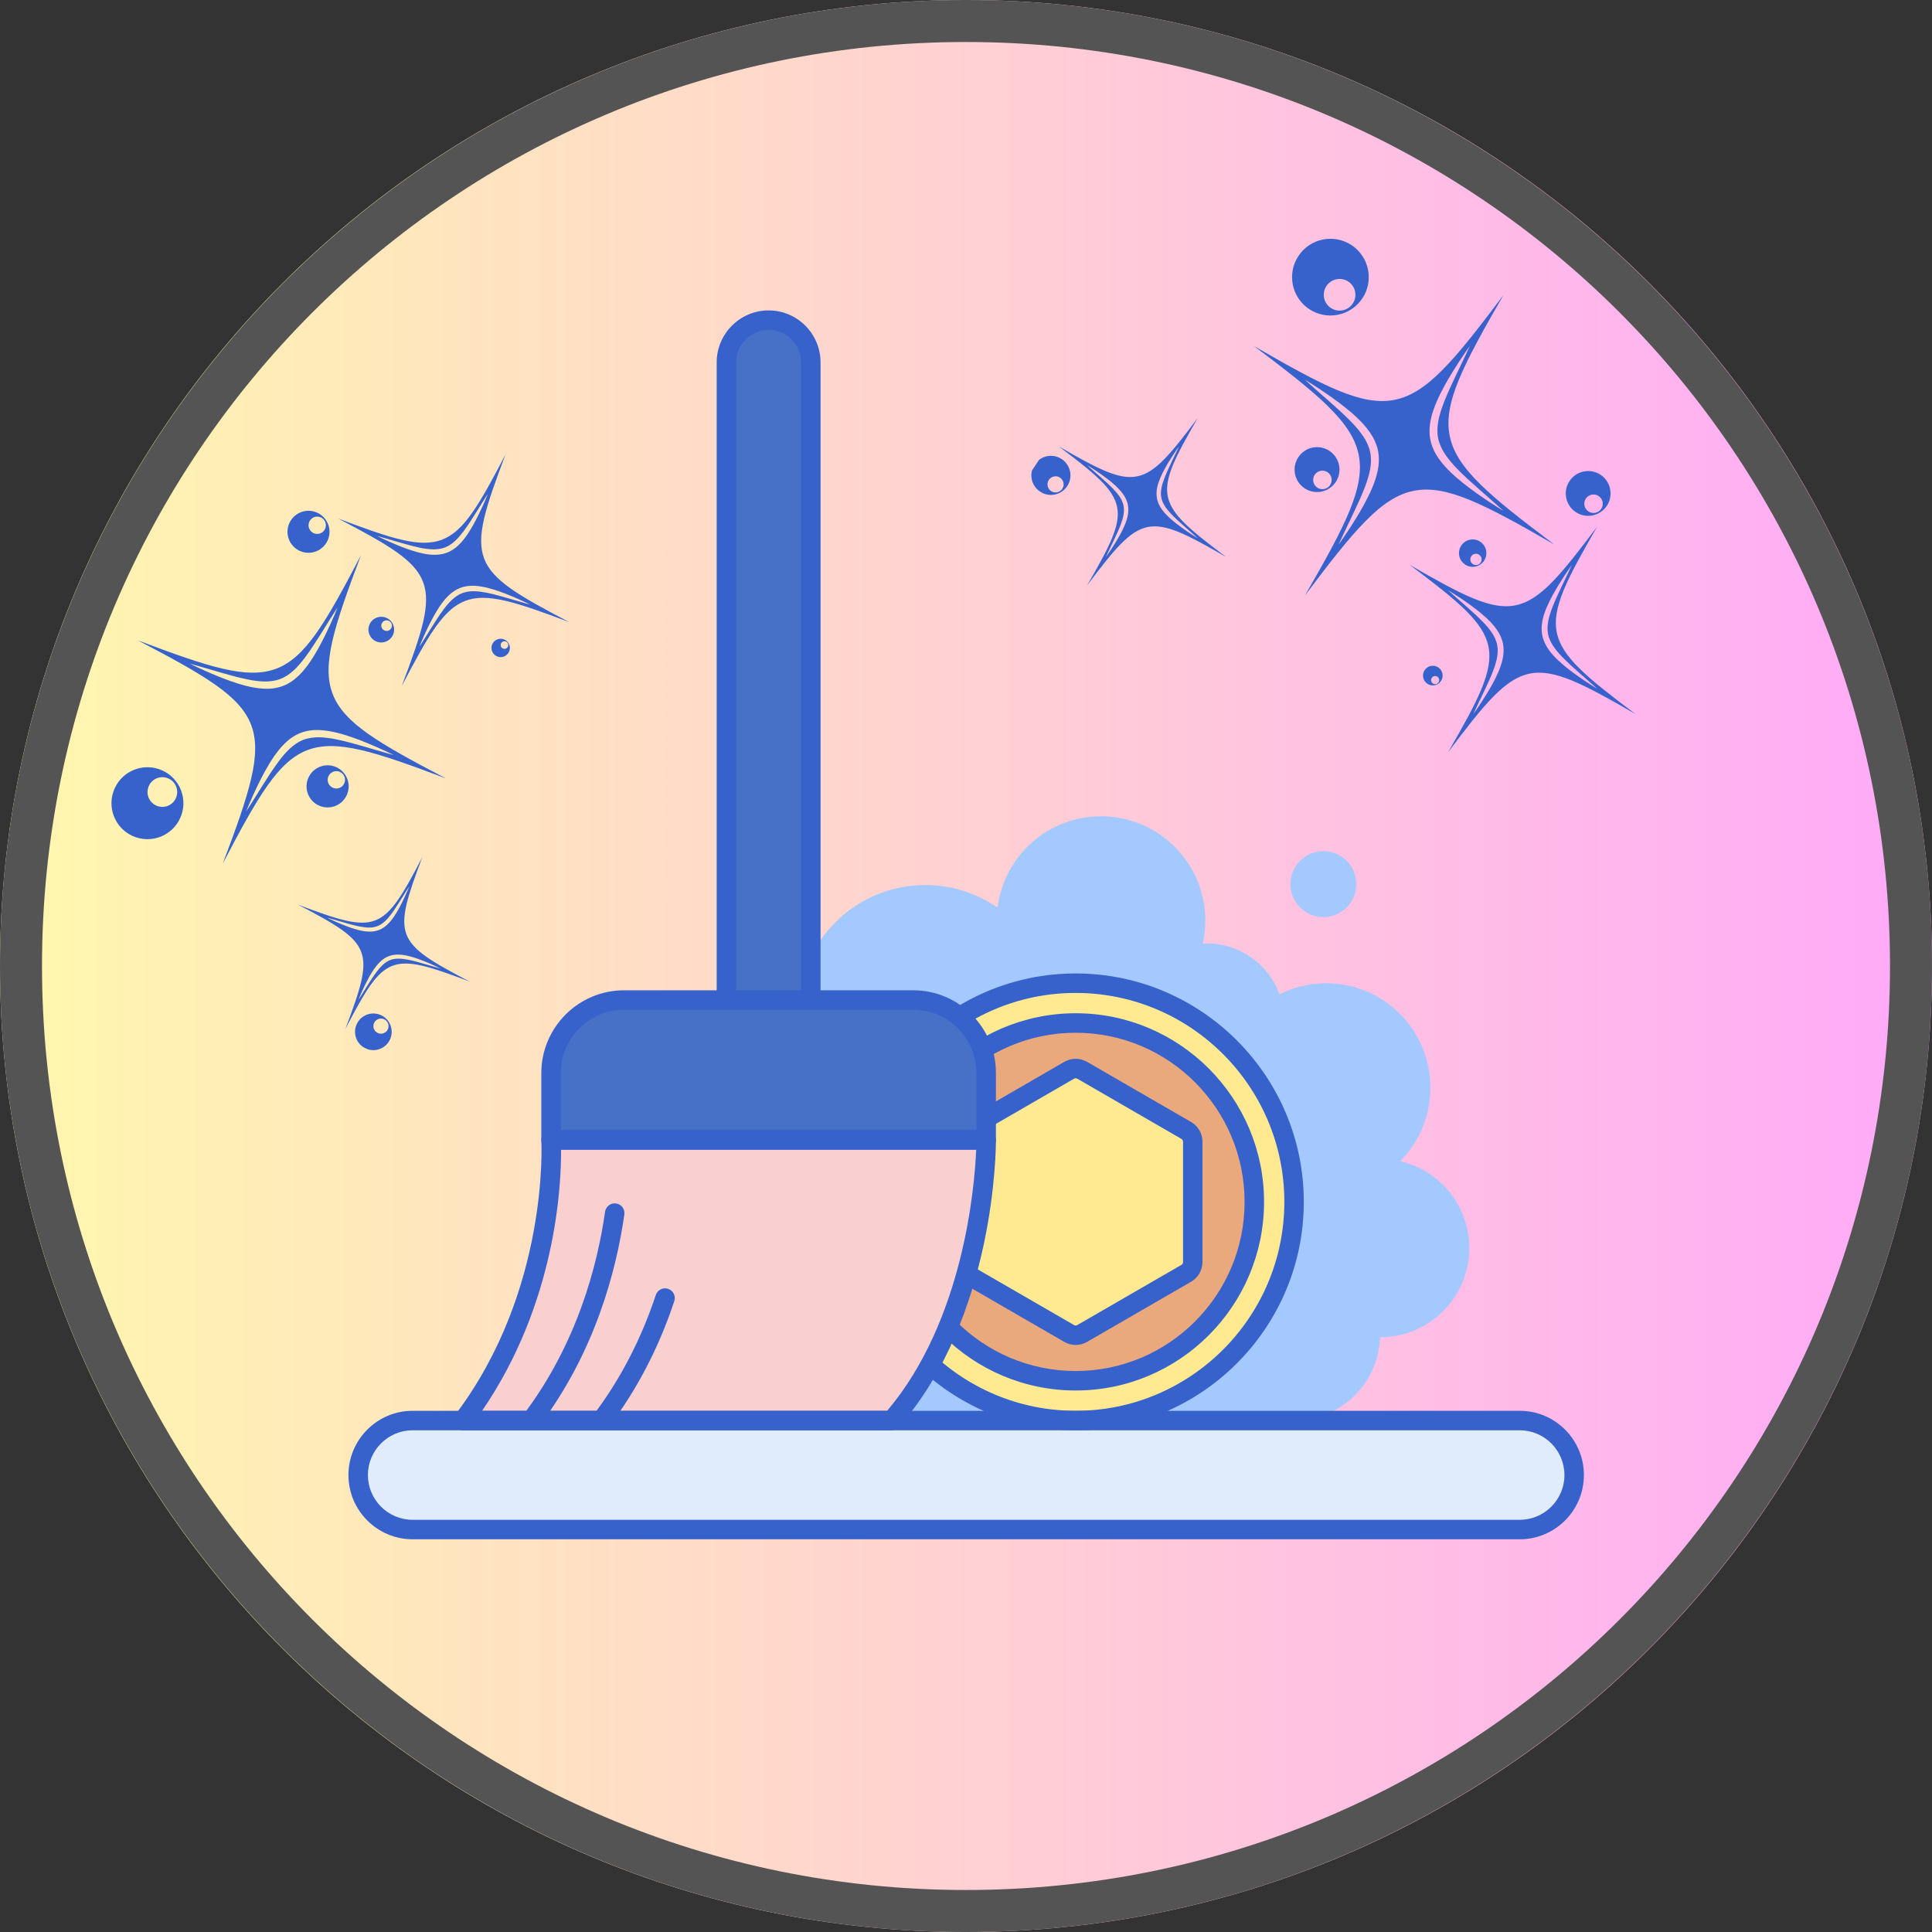 <svg xmlns="http://www.w3.org/2000/svg" xmlns:xlink="http://www.w3.org/1999/xlink" width="500" zoomAndPan="magnify" viewBox="0 0 375 375" height="500" preserveAspectRatio="xMidYMid meet" version="1.0"><rect x="0" y="0" width="375" height="375" fill="#333333" stroke="none"/><defs><clipPath id="43c382b564"><path d="M 187.5 0 C 83.945 0 0 83.945 0 187.5 C 0 291.055 83.945 375 187.5 375 C 291.055 375 375 291.055 375 187.5 C 375 83.945 291.055 0 187.5 0 Z M 187.5 0 " clip-rule="nonzero"/></clipPath><linearGradient x1="0" gradientTransform="matrix(1.465, 0, 0, 1.465, 0, 0)" y1="128" x2="256" gradientUnits="userSpaceOnUse" y2="128" id="b3e622c650"><stop stop-opacity="1" stop-color="rgb(100%, 96.899%, 67.799%)" offset="0"/><stop stop-opacity="1" stop-color="rgb(100%, 96.779%, 67.915%)" offset="0.008"/><stop stop-opacity="1" stop-color="rgb(100%, 96.541%, 68.147%)" offset="0.016"/><stop stop-opacity="1" stop-color="rgb(100%, 96.301%, 68.381%)" offset="0.023"/><stop stop-opacity="1" stop-color="rgb(100%, 96.062%, 68.614%)" offset="0.031"/><stop stop-opacity="1" stop-color="rgb(100%, 95.824%, 68.846%)" offset="0.039"/><stop stop-opacity="1" stop-color="rgb(100%, 95.584%, 69.08%)" offset="0.047"/><stop stop-opacity="1" stop-color="rgb(100%, 95.345%, 69.312%)" offset="0.055"/><stop stop-opacity="1" stop-color="rgb(100%, 95.107%, 69.545%)" offset="0.062"/><stop stop-opacity="1" stop-color="rgb(100%, 94.867%, 69.778%)" offset="0.07"/><stop stop-opacity="1" stop-color="rgb(100%, 94.627%, 70.01%)" offset="0.078"/><stop stop-opacity="1" stop-color="rgb(100%, 94.388%, 70.244%)" offset="0.086"/><stop stop-opacity="1" stop-color="rgb(100%, 94.15%, 70.476%)" offset="0.094"/><stop stop-opacity="1" stop-color="rgb(100%, 93.91%, 70.709%)" offset="0.102"/><stop stop-opacity="1" stop-color="rgb(100%, 93.671%, 70.941%)" offset="0.109"/><stop stop-opacity="1" stop-color="rgb(100%, 93.433%, 71.175%)" offset="0.117"/><stop stop-opacity="1" stop-color="rgb(100%, 93.193%, 71.408%)" offset="0.125"/><stop stop-opacity="1" stop-color="rgb(100%, 92.953%, 71.64%)" offset="0.133"/><stop stop-opacity="1" stop-color="rgb(100%, 92.715%, 71.873%)" offset="0.141"/><stop stop-opacity="1" stop-color="rgb(100%, 92.476%, 72.105%)" offset="0.148"/><stop stop-opacity="1" stop-color="rgb(100%, 92.236%, 72.339%)" offset="0.156"/><stop stop-opacity="1" stop-color="rgb(100%, 91.998%, 72.571%)" offset="0.164"/><stop stop-opacity="1" stop-color="rgb(100%, 91.759%, 72.804%)" offset="0.172"/><stop stop-opacity="1" stop-color="rgb(100%, 91.519%, 73.038%)" offset="0.18"/><stop stop-opacity="1" stop-color="rgb(100%, 91.281%, 73.27%)" offset="0.188"/><stop stop-opacity="1" stop-color="rgb(100%, 91.042%, 73.503%)" offset="0.195"/><stop stop-opacity="1" stop-color="rgb(100%, 90.802%, 73.735%)" offset="0.203"/><stop stop-opacity="1" stop-color="rgb(100%, 90.564%, 73.969%)" offset="0.211"/><stop stop-opacity="1" stop-color="rgb(100%, 90.324%, 74.2%)" offset="0.219"/><stop stop-opacity="1" stop-color="rgb(100%, 90.085%, 74.434%)" offset="0.227"/><stop stop-opacity="1" stop-color="rgb(100%, 89.847%, 74.667%)" offset="0.234"/><stop stop-opacity="1" stop-color="rgb(100%, 89.607%, 74.899%)" offset="0.242"/><stop stop-opacity="1" stop-color="rgb(100%, 89.368%, 75.133%)" offset="0.25"/><stop stop-opacity="1" stop-color="rgb(100%, 89.13%, 75.365%)" offset="0.258"/><stop stop-opacity="1" stop-color="rgb(100%, 88.89%, 75.598%)" offset="0.266"/><stop stop-opacity="1" stop-color="rgb(100%, 88.651%, 75.83%)" offset="0.273"/><stop stop-opacity="1" stop-color="rgb(100%, 88.412%, 76.064%)" offset="0.281"/><stop stop-opacity="1" stop-color="rgb(100%, 88.173%, 76.297%)" offset="0.289"/><stop stop-opacity="1" stop-color="rgb(100%, 87.933%, 76.529%)" offset="0.297"/><stop stop-opacity="1" stop-color="rgb(100%, 87.695%, 76.762%)" offset="0.305"/><stop stop-opacity="1" stop-color="rgb(100%, 87.456%, 76.994%)" offset="0.312"/><stop stop-opacity="1" stop-color="rgb(100%, 87.216%, 77.228%)" offset="0.32"/><stop stop-opacity="1" stop-color="rgb(100%, 86.978%, 77.461%)" offset="0.328"/><stop stop-opacity="1" stop-color="rgb(100%, 86.739%, 77.693%)" offset="0.336"/><stop stop-opacity="1" stop-color="rgb(100%, 86.499%, 77.927%)" offset="0.344"/><stop stop-opacity="1" stop-color="rgb(100%, 86.261%, 78.159%)" offset="0.352"/><stop stop-opacity="1" stop-color="rgb(100%, 86.021%, 78.392%)" offset="0.359"/><stop stop-opacity="1" stop-color="rgb(100%, 85.782%, 78.624%)" offset="0.367"/><stop stop-opacity="1" stop-color="rgb(100%, 85.544%, 78.857%)" offset="0.375"/><stop stop-opacity="1" stop-color="rgb(100%, 85.304%, 79.091%)" offset="0.383"/><stop stop-opacity="1" stop-color="rgb(100%, 85.065%, 79.323%)" offset="0.391"/><stop stop-opacity="1" stop-color="rgb(100%, 84.827%, 79.556%)" offset="0.398"/><stop stop-opacity="1" stop-color="rgb(100%, 84.587%, 79.788%)" offset="0.406"/><stop stop-opacity="1" stop-color="rgb(100%, 84.348%, 80.022%)" offset="0.414"/><stop stop-opacity="1" stop-color="rgb(100%, 84.109%, 80.254%)" offset="0.422"/><stop stop-opacity="1" stop-color="rgb(100%, 83.87%, 80.487%)" offset="0.43"/><stop stop-opacity="1" stop-color="rgb(100%, 83.63%, 80.721%)" offset="0.438"/><stop stop-opacity="1" stop-color="rgb(100%, 83.392%, 80.952%)" offset="0.445"/><stop stop-opacity="1" stop-color="rgb(100%, 83.153%, 81.186%)" offset="0.453"/><stop stop-opacity="1" stop-color="rgb(100%, 82.913%, 81.418%)" offset="0.461"/><stop stop-opacity="1" stop-color="rgb(100%, 82.675%, 81.651%)" offset="0.469"/><stop stop-opacity="1" stop-color="rgb(100%, 82.436%, 81.883%)" offset="0.477"/><stop stop-opacity="1" stop-color="rgb(100%, 82.196%, 82.117%)" offset="0.484"/><stop stop-opacity="1" stop-color="rgb(100%, 81.958%, 82.35%)" offset="0.492"/><stop stop-opacity="1" stop-color="rgb(100%, 81.718%, 82.582%)" offset="0.5"/><stop stop-opacity="1" stop-color="rgb(100%, 81.479%, 82.816%)" offset="0.508"/><stop stop-opacity="1" stop-color="rgb(100%, 81.241%, 83.047%)" offset="0.516"/><stop stop-opacity="1" stop-color="rgb(100%, 81.001%, 83.281%)" offset="0.523"/><stop stop-opacity="1" stop-color="rgb(100%, 80.762%, 83.513%)" offset="0.531"/><stop stop-opacity="1" stop-color="rgb(100%, 80.524%, 83.746%)" offset="0.539"/><stop stop-opacity="1" stop-color="rgb(100%, 80.284%, 83.98%)" offset="0.547"/><stop stop-opacity="1" stop-color="rgb(100%, 80.045%, 84.212%)" offset="0.555"/><stop stop-opacity="1" stop-color="rgb(100%, 79.807%, 84.445%)" offset="0.562"/><stop stop-opacity="1" stop-color="rgb(100%, 79.567%, 84.677%)" offset="0.57"/><stop stop-opacity="1" stop-color="rgb(100%, 79.327%, 84.911%)" offset="0.578"/><stop stop-opacity="1" stop-color="rgb(100%, 79.088%, 85.144%)" offset="0.586"/><stop stop-opacity="1" stop-color="rgb(100%, 78.85%, 85.376%)" offset="0.594"/><stop stop-opacity="1" stop-color="rgb(100%, 78.61%, 85.609%)" offset="0.602"/><stop stop-opacity="1" stop-color="rgb(100%, 78.371%, 85.841%)" offset="0.609"/><stop stop-opacity="1" stop-color="rgb(100%, 78.133%, 86.075%)" offset="0.617"/><stop stop-opacity="1" stop-color="rgb(100%, 77.893%, 86.307%)" offset="0.625"/><stop stop-opacity="1" stop-color="rgb(100%, 77.654%, 86.54%)" offset="0.633"/><stop stop-opacity="1" stop-color="rgb(100%, 77.415%, 86.774%)" offset="0.641"/><stop stop-opacity="1" stop-color="rgb(100%, 77.176%, 87.006%)" offset="0.648"/><stop stop-opacity="1" stop-color="rgb(100%, 76.936%, 87.239%)" offset="0.656"/><stop stop-opacity="1" stop-color="rgb(100%, 76.698%, 87.471%)" offset="0.664"/><stop stop-opacity="1" stop-color="rgb(100%, 76.459%, 87.704%)" offset="0.672"/><stop stop-opacity="1" stop-color="rgb(100%, 76.219%, 87.936%)" offset="0.68"/><stop stop-opacity="1" stop-color="rgb(100%, 75.981%, 88.17%)" offset="0.688"/><stop stop-opacity="1" stop-color="rgb(100%, 75.742%, 88.403%)" offset="0.695"/><stop stop-opacity="1" stop-color="rgb(100%, 75.502%, 88.635%)" offset="0.703"/><stop stop-opacity="1" stop-color="rgb(100%, 75.264%, 88.869%)" offset="0.711"/><stop stop-opacity="1" stop-color="rgb(100%, 75.024%, 89.101%)" offset="0.719"/><stop stop-opacity="1" stop-color="rgb(100%, 74.785%, 89.334%)" offset="0.727"/><stop stop-opacity="1" stop-color="rgb(100%, 74.547%, 89.566%)" offset="0.734"/><stop stop-opacity="1" stop-color="rgb(100%, 74.307%, 89.799%)" offset="0.742"/><stop stop-opacity="1" stop-color="rgb(100%, 74.068%, 90.033%)" offset="0.75"/><stop stop-opacity="1" stop-color="rgb(100%, 73.83%, 90.265%)" offset="0.758"/><stop stop-opacity="1" stop-color="rgb(100%, 73.59%, 90.498%)" offset="0.766"/><stop stop-opacity="1" stop-color="rgb(100%, 73.351%, 90.73%)" offset="0.773"/><stop stop-opacity="1" stop-color="rgb(100%, 73.112%, 90.964%)" offset="0.781"/><stop stop-opacity="1" stop-color="rgb(100%, 72.873%, 91.197%)" offset="0.789"/><stop stop-opacity="1" stop-color="rgb(100%, 72.633%, 91.429%)" offset="0.797"/><stop stop-opacity="1" stop-color="rgb(100%, 72.395%, 91.663%)" offset="0.805"/><stop stop-opacity="1" stop-color="rgb(100%, 72.156%, 91.895%)" offset="0.812"/><stop stop-opacity="1" stop-color="rgb(100%, 71.916%, 92.128%)" offset="0.82"/><stop stop-opacity="1" stop-color="rgb(100%, 71.678%, 92.36%)" offset="0.828"/><stop stop-opacity="1" stop-color="rgb(100%, 71.439%, 92.593%)" offset="0.836"/><stop stop-opacity="1" stop-color="rgb(100%, 71.199%, 92.827%)" offset="0.844"/><stop stop-opacity="1" stop-color="rgb(100%, 70.961%, 93.059%)" offset="0.852"/><stop stop-opacity="1" stop-color="rgb(100%, 70.721%, 93.292%)" offset="0.859"/><stop stop-opacity="1" stop-color="rgb(100%, 70.482%, 93.524%)" offset="0.867"/><stop stop-opacity="1" stop-color="rgb(100%, 70.244%, 93.758%)" offset="0.875"/><stop stop-opacity="1" stop-color="rgb(100%, 70.004%, 93.99%)" offset="0.883"/><stop stop-opacity="1" stop-color="rgb(100%, 69.765%, 94.223%)" offset="0.891"/><stop stop-opacity="1" stop-color="rgb(100%, 69.527%, 94.456%)" offset="0.898"/><stop stop-opacity="1" stop-color="rgb(100%, 69.287%, 94.688%)" offset="0.906"/><stop stop-opacity="1" stop-color="rgb(100%, 69.048%, 94.922%)" offset="0.914"/><stop stop-opacity="1" stop-color="rgb(100%, 68.81%, 95.154%)" offset="0.922"/><stop stop-opacity="1" stop-color="rgb(100%, 68.57%, 95.387%)" offset="0.93"/><stop stop-opacity="1" stop-color="rgb(100%, 68.33%, 95.619%)" offset="0.938"/><stop stop-opacity="1" stop-color="rgb(100%, 68.092%, 95.853%)" offset="0.945"/><stop stop-opacity="1" stop-color="rgb(100%, 67.853%, 96.086%)" offset="0.953"/><stop stop-opacity="1" stop-color="rgb(100%, 67.613%, 96.318%)" offset="0.961"/><stop stop-opacity="1" stop-color="rgb(100%, 67.375%, 96.552%)" offset="0.969"/><stop stop-opacity="1" stop-color="rgb(100%, 67.136%, 96.783%)" offset="0.977"/><stop stop-opacity="1" stop-color="rgb(100%, 66.896%, 97.017%)" offset="0.984"/><stop stop-opacity="1" stop-color="rgb(100%, 66.658%, 97.249%)" offset="0.992"/><stop stop-opacity="1" stop-color="rgb(100%, 66.418%, 97.482%)" offset="1"/></linearGradient><clipPath id="bc5d590188"><path d="M 26 107 L 87 107 L 87 168 L 26 168 Z M 26 107 " clip-rule="nonzero"/></clipPath><clipPath id="3e098b57d6"><path d="M 52.113 67.637 L 130.82 102.91 L 83.281 208.996 L 4.57 173.723 Z M 52.113 67.637 " clip-rule="nonzero"/></clipPath><clipPath id="3253a21043"><path d="M 52.113 67.637 L 130.82 102.91 L 83.281 208.996 L 4.57 173.723 Z M 52.113 67.637 " clip-rule="nonzero"/></clipPath><clipPath id="0a2a73da82"><path d="M 57 166 L 92 166 L 92 200 L 57 200 Z M 57 166 " clip-rule="nonzero"/></clipPath><clipPath id="79e7f09545"><path d="M 52.113 67.637 L 130.82 102.91 L 83.281 208.996 L 4.57 173.723 Z M 52.113 67.637 " clip-rule="nonzero"/></clipPath><clipPath id="317b561f11"><path d="M 52.113 67.637 L 130.82 102.91 L 83.281 208.996 L 4.57 173.723 Z M 52.113 67.637 " clip-rule="nonzero"/></clipPath><clipPath id="bcff4b4208"><path d="M 65.34 158.859 L 98.652 173.789 L 83.68 207.199 L 50.367 192.27 Z M 65.34 158.859 " clip-rule="nonzero"/></clipPath><clipPath id="e681c5a198"><path d="M 65 88 L 111 88 L 111 134 L 65 134 Z M 65 88 " clip-rule="nonzero"/></clipPath><clipPath id="ffbcfcecd0"><path d="M 52.113 67.637 L 130.82 102.91 L 83.281 208.996 L 4.57 173.723 Z M 52.113 67.637 " clip-rule="nonzero"/></clipPath><clipPath id="d986502435"><path d="M 52.113 67.637 L 130.82 102.91 L 83.281 208.996 L 4.57 173.723 Z M 52.113 67.637 " clip-rule="nonzero"/></clipPath><clipPath id="194b0716f1"><path d="M 21 148 L 36 148 L 36 163 L 21 163 Z M 21 148 " clip-rule="nonzero"/></clipPath><clipPath id="c3cab8768f"><path d="M 52.113 67.637 L 130.82 102.91 L 83.281 208.996 L 4.57 173.723 Z M 52.113 67.637 " clip-rule="nonzero"/></clipPath><clipPath id="859fd80c5d"><path d="M 52.113 67.637 L 130.82 102.91 L 83.281 208.996 L 4.57 173.723 Z M 52.113 67.637 " clip-rule="nonzero"/></clipPath><clipPath id="83a7995fd7"><path d="M 59 148 L 68 148 L 68 157 L 59 157 Z M 59 148 " clip-rule="nonzero"/></clipPath><clipPath id="4830800feb"><path d="M 52.113 67.637 L 130.82 102.91 L 83.281 208.996 L 4.57 173.723 Z M 52.113 67.637 " clip-rule="nonzero"/></clipPath><clipPath id="f2943ef7b4"><path d="M 52.113 67.637 L 130.82 102.91 L 83.281 208.996 L 4.57 173.723 Z M 52.113 67.637 " clip-rule="nonzero"/></clipPath><clipPath id="d8c16a1b35"><path d="M 68 196 L 77 196 L 77 204 L 68 204 Z M 68 196 " clip-rule="nonzero"/></clipPath><clipPath id="4f5b76df6e"><path d="M 52.113 67.637 L 130.82 102.91 L 83.281 208.996 L 4.57 173.723 Z M 52.113 67.637 " clip-rule="nonzero"/></clipPath><clipPath id="7930c962ee"><path d="M 52.113 67.637 L 130.82 102.91 L 83.281 208.996 L 4.57 173.723 Z M 52.113 67.637 " clip-rule="nonzero"/></clipPath><clipPath id="28d69b671a"><path d="M 70.617 195.5 L 77.215 198.457 L 74.289 204.988 L 67.688 202.031 Z M 70.617 195.5 " clip-rule="nonzero"/></clipPath><clipPath id="b478a47996"><path d="M 71 119 L 77 119 L 77 125 L 71 125 Z M 71 119 " clip-rule="nonzero"/></clipPath><clipPath id="d2afed892d"><path d="M 52.113 67.637 L 130.82 102.91 L 83.281 208.996 L 4.57 173.723 Z M 52.113 67.637 " clip-rule="nonzero"/></clipPath><clipPath id="9be193ae0d"><path d="M 52.113 67.637 L 130.82 102.91 L 83.281 208.996 L 4.57 173.723 Z M 52.113 67.637 " clip-rule="nonzero"/></clipPath><clipPath id="247165dc02"><path d="M 55 99 L 64 99 L 64 108 L 55 108 Z M 55 99 " clip-rule="nonzero"/></clipPath><clipPath id="89190cc477"><path d="M 52.113 67.637 L 130.82 102.91 L 83.281 208.996 L 4.57 173.723 Z M 52.113 67.637 " clip-rule="nonzero"/></clipPath><clipPath id="e60150463b"><path d="M 52.113 67.637 L 130.82 102.91 L 83.281 208.996 L 4.57 173.723 Z M 52.113 67.637 " clip-rule="nonzero"/></clipPath><clipPath id="57d0c23dd5"><path d="M 95 123 L 99 123 L 99 128 L 95 128 Z M 95 123 " clip-rule="nonzero"/></clipPath><clipPath id="c61119662d"><path d="M 52.113 67.637 L 130.82 102.91 L 83.281 208.996 L 4.57 173.723 Z M 52.113 67.637 " clip-rule="nonzero"/></clipPath><clipPath id="261f7ec024"><path d="M 52.113 67.637 L 130.82 102.91 L 83.281 208.996 L 4.57 173.723 Z M 52.113 67.637 " clip-rule="nonzero"/></clipPath><clipPath id="c1a82acd07"><path d="M 139 60.273 L 160 60.273 L 160 206 L 139 206 Z M 139 60.273 " clip-rule="nonzero"/></clipPath><clipPath id="dbc3fb8f65"><path d="M 67.531 273 L 307.531 273 L 307.531 298.773 L 67.531 298.773 Z M 67.531 273 " clip-rule="nonzero"/></clipPath><clipPath id="bf14b61b4b"><path d="M 243 57 L 302 57 L 302 116 L 243 116 Z M 243 57 " clip-rule="nonzero"/></clipPath><clipPath id="0e6d4a96b2"><path d="M 347.035 93.75 L 296.59 170.09 L 193.344 101.863 L 243.789 25.527 Z M 347.035 93.75 " clip-rule="nonzero"/></clipPath><clipPath id="85fbc0bb26"><path d="M 347.035 93.75 L 296.59 170.09 L 193.344 101.863 L 243.789 25.527 Z M 347.035 93.75 " clip-rule="nonzero"/></clipPath><clipPath id="b4b046ecbf"><path d="M 205 81 L 238 81 L 238 114 L 205 114 Z M 205 81 " clip-rule="nonzero"/></clipPath><clipPath id="cc389848ab"><path d="M 347.035 93.75 L 296.59 170.09 L 193.344 101.863 L 243.789 25.527 Z M 347.035 93.75 " clip-rule="nonzero"/></clipPath><clipPath id="e057764853"><path d="M 347.035 93.75 L 296.59 170.09 L 193.344 101.863 L 243.789 25.527 Z M 347.035 93.75 " clip-rule="nonzero"/></clipPath><clipPath id="b2c16d7461"><path d="M 248.785 91.918 L 227.328 124.387 L 194.762 102.867 L 216.219 70.398 Z M 248.785 91.918 " clip-rule="nonzero"/></clipPath><clipPath id="d78577e6e5"><path d="M 273 102 L 318 102 L 318 146 L 273 146 Z M 273 102 " clip-rule="nonzero"/></clipPath><clipPath id="3ae364311c"><path d="M 347.035 93.75 L 296.59 170.09 L 193.344 101.863 L 243.789 25.527 Z M 347.035 93.75 " clip-rule="nonzero"/></clipPath><clipPath id="5944581e4d"><path d="M 347.035 93.75 L 296.59 170.09 L 193.344 101.863 L 243.789 25.527 Z M 347.035 93.75 " clip-rule="nonzero"/></clipPath><clipPath id="8b67f3714b"><path d="M 250 46 L 266 46 L 266 62 L 250 62 Z M 250 46 " clip-rule="nonzero"/></clipPath><clipPath id="b7d950e70e"><path d="M 347.035 93.75 L 296.59 170.09 L 193.344 101.863 L 243.789 25.527 Z M 347.035 93.75 " clip-rule="nonzero"/></clipPath><clipPath id="4c9cc6ff9c"><path d="M 347.035 93.75 L 296.59 170.09 L 193.344 101.863 L 243.789 25.527 Z M 347.035 93.75 " clip-rule="nonzero"/></clipPath><clipPath id="b4e98b6d1d"><path d="M 251 86 L 260 86 L 260 96 L 251 96 Z M 251 86 " clip-rule="nonzero"/></clipPath><clipPath id="5177ee6df7"><path d="M 347.035 93.75 L 296.59 170.09 L 193.344 101.863 L 243.789 25.527 Z M 347.035 93.75 " clip-rule="nonzero"/></clipPath><clipPath id="1e0c5897d9"><path d="M 347.035 93.75 L 296.59 170.09 L 193.344 101.863 L 243.789 25.527 Z M 347.035 93.75 " clip-rule="nonzero"/></clipPath><clipPath id="2f59f5de8e"><path d="M 200 88 L 208 88 L 208 97 L 200 97 Z M 200 88 " clip-rule="nonzero"/></clipPath><clipPath id="9631b357cb"><path d="M 347.035 93.75 L 296.59 170.09 L 193.344 101.863 L 243.789 25.527 Z M 347.035 93.75 " clip-rule="nonzero"/></clipPath><clipPath id="35cdbd8d4e"><path d="M 347.035 93.75 L 296.59 170.09 L 193.344 101.863 L 243.789 25.527 Z M 347.035 93.75 " clip-rule="nonzero"/></clipPath><clipPath id="74d4ce08c6"><path d="M 209.324 91.145 L 205.074 97.574 L 198.707 93.367 L 202.957 86.938 Z M 209.324 91.145 " clip-rule="nonzero"/></clipPath><clipPath id="b09f9d4cc4"><path d="M 283 104 L 289 104 L 289 111 L 283 111 Z M 283 104 " clip-rule="nonzero"/></clipPath><clipPath id="6c431d2929"><path d="M 347.035 93.75 L 296.59 170.09 L 193.344 101.863 L 243.789 25.527 Z M 347.035 93.75 " clip-rule="nonzero"/></clipPath><clipPath id="c3cd82b7e7"><path d="M 347.035 93.75 L 296.59 170.09 L 193.344 101.863 L 243.789 25.527 Z M 347.035 93.75 " clip-rule="nonzero"/></clipPath><clipPath id="25b066b634"><path d="M 303 91 L 313 91 L 313 101 L 303 101 Z M 303 91 " clip-rule="nonzero"/></clipPath><clipPath id="d16b5cdd9f"><path d="M 347.035 93.75 L 296.59 170.09 L 193.344 101.863 L 243.789 25.527 Z M 347.035 93.75 " clip-rule="nonzero"/></clipPath><clipPath id="e922450619"><path d="M 347.035 93.75 L 296.59 170.09 L 193.344 101.863 L 243.789 25.527 Z M 347.035 93.75 " clip-rule="nonzero"/></clipPath><clipPath id="c6212d71f3"><path d="M 276 129 L 281 129 L 281 134 L 276 134 Z M 276 129 " clip-rule="nonzero"/></clipPath><clipPath id="bc3f30a13c"><path d="M 347.035 93.75 L 296.59 170.09 L 193.344 101.863 L 243.789 25.527 Z M 347.035 93.75 " clip-rule="nonzero"/></clipPath><clipPath id="af803878fb"><path d="M 347.035 93.75 L 296.59 170.09 L 193.344 101.863 L 243.789 25.527 Z M 347.035 93.75 " clip-rule="nonzero"/></clipPath></defs><g clip-path="url(#43c382b564)"><rect x="-37.5" fill="url(#b3e622c650)" width="450" y="-37.5" height="450"/></g><path fill="#545454" d="M 187.5 0 C 84.051 0 0 84.051 0 187.5 C 0 290.949 84.051 375 187.5 375 C 290.949 375 375 290.949 375 187.5 C 375 84.051 290.949 0 187.5 0 Z M 187.5 8.152 C 286.656 8.152 366.848 88.344 366.848 187.5 C 366.848 286.656 286.656 366.848 187.5 366.848 C 88.344 366.848 8.152 286.656 8.152 187.5 C 8.152 88.344 88.344 8.152 187.5 8.152 Z M 187.5 8.152 " fill-opacity="1" fill-rule="nonzero"/><g clip-path="url(#bc5d590188)"><g clip-path="url(#3e098b57d6)"><g clip-path="url(#3253a21043)"><path fill="#3762cc" d="M 74.883 146.125 C 74.395 145.984 73.805 145.816 73.129 145.621 C 72.453 145.422 71.691 145.199 70.859 144.957 C 70.031 144.715 69.133 144.457 68.184 144.203 C 67.23 143.949 66.23 143.695 65.191 143.492 C 64.156 143.285 63.082 143.129 62.008 143.105 C 60.938 143.086 59.875 143.219 58.902 143.594 C 57.93 143.961 57.047 144.57 56.262 145.297 C 55.48 146.027 54.781 146.859 54.145 147.703 C 53.508 148.547 52.926 149.402 52.387 150.223 C 51.848 151.047 51.348 151.836 50.887 152.57 C 50.43 153.305 50.008 153.977 49.637 154.574 C 49.262 155.168 48.934 155.688 48.664 156.117 C 48.395 156.547 48.172 156.879 48.027 157.105 C 47.879 157.336 47.797 157.457 47.797 157.457 C 47.797 157.457 47.852 157.32 47.953 157.07 C 48.059 156.816 48.207 156.445 48.41 155.984 C 48.609 155.516 48.852 154.953 49.145 154.309 C 49.438 153.664 49.773 152.945 50.156 152.16 C 50.539 151.379 50.969 150.539 51.453 149.66 C 51.941 148.785 52.477 147.871 53.102 146.953 C 53.41 146.496 53.746 146.039 54.109 145.59 C 54.473 145.137 54.863 144.695 55.297 144.277 C 55.727 143.859 56.199 143.461 56.719 143.117 C 57.234 142.77 57.797 142.469 58.391 142.242 C 58.98 142.02 59.602 141.867 60.219 141.781 C 60.836 141.695 61.453 141.68 62.051 141.703 C 62.652 141.73 63.238 141.801 63.809 141.895 C 64.379 141.988 64.934 142.105 65.473 142.242 C 66.547 142.508 67.559 142.836 68.504 143.164 C 69.449 143.5 70.328 143.84 71.137 144.168 C 71.941 144.496 72.672 144.812 73.32 145.098 C 73.965 145.383 74.523 145.645 74.984 145.855 C 75.445 146.066 75.801 146.246 76.047 146.363 C 76.289 146.484 76.418 146.547 76.418 146.547 C 76.418 146.547 76.277 146.512 76.016 146.441 C 75.754 146.367 75.367 146.266 74.883 146.125 Z M 60.207 128.43 C 59.898 128.887 59.562 129.344 59.199 129.793 C 58.84 130.242 58.445 130.688 58.012 131.105 C 57.582 131.523 57.113 131.922 56.594 132.266 C 56.074 132.613 55.512 132.914 54.922 133.141 C 54.328 133.363 53.711 133.516 53.09 133.602 C 52.473 133.688 51.859 133.703 51.258 133.676 C 50.656 133.652 50.07 133.582 49.5 133.488 C 48.93 133.395 48.375 133.277 47.84 133.141 C 46.762 132.871 45.754 132.547 44.805 132.215 C 43.859 131.883 42.98 131.543 42.176 131.215 C 41.367 130.887 40.637 130.57 39.992 130.285 C 39.344 130 38.785 129.738 38.328 129.527 C 37.867 129.316 37.508 129.137 37.266 129.02 C 37.02 128.898 36.891 128.832 36.891 128.832 C 36.891 128.832 37.031 128.871 37.293 128.941 C 37.555 129.016 37.941 129.117 38.426 129.258 C 38.914 129.398 39.504 129.566 40.18 129.762 C 40.855 129.961 41.617 130.184 42.449 130.426 C 43.277 130.668 44.176 130.926 45.125 131.18 C 46.078 131.434 47.082 131.688 48.117 131.891 C 49.156 132.098 50.23 132.254 51.301 132.277 C 52.371 132.297 53.434 132.164 54.406 131.789 C 55.383 131.422 56.262 130.812 57.047 130.086 C 57.828 129.355 58.527 128.523 59.164 127.68 C 59.805 126.836 60.383 125.98 60.922 125.156 C 61.465 124.336 61.961 123.547 62.422 122.812 C 62.879 122.078 63.301 121.406 63.672 120.809 C 64.051 120.215 64.375 119.695 64.648 119.266 C 64.914 118.836 65.137 118.504 65.281 118.273 C 65.434 118.047 65.512 117.926 65.512 117.926 C 65.512 117.926 65.457 118.062 65.355 118.312 C 65.25 118.562 65.105 118.934 64.902 119.398 C 64.699 119.863 64.457 120.43 64.164 121.074 C 63.875 121.715 63.535 122.438 63.152 123.223 C 62.77 124 62.34 124.844 61.855 125.723 C 61.371 126.598 60.832 127.512 60.207 128.43 Z M 70.059 107.781 C 56.348 134 54.43 134.73 26.746 124.289 C 52.965 138 53.695 139.918 43.25 167.602 C 56.965 141.383 58.879 140.648 86.562 151.094 C 60.344 137.383 59.613 135.465 70.059 107.781 " fill-opacity="1" fill-rule="nonzero"/></g></g></g><g clip-path="url(#0a2a73da82)"><g clip-path="url(#79e7f09545)"><g clip-path="url(#317b561f11)"><g clip-path="url(#bcff4b4208)"><path fill="#3762cc" d="M 84.648 187.75 C 84.379 187.672 84.051 187.578 83.672 187.469 C 83.297 187.359 82.875 187.234 82.41 187.102 C 81.949 186.969 81.449 186.824 80.918 186.68 C 80.391 186.539 79.832 186.398 79.254 186.285 C 78.676 186.172 78.078 186.082 77.484 186.07 C 76.887 186.059 76.293 186.133 75.754 186.34 C 75.211 186.547 74.719 186.887 74.281 187.289 C 73.848 187.699 73.457 188.16 73.102 188.629 C 72.75 189.098 72.426 189.574 72.125 190.035 C 71.824 190.492 71.547 190.93 71.289 191.34 C 71.035 191.746 70.801 192.121 70.594 192.457 C 70.383 192.785 70.203 193.074 70.051 193.316 C 69.902 193.555 69.777 193.738 69.695 193.867 C 69.613 193.992 69.57 194.059 69.57 194.059 C 69.57 194.059 69.598 193.984 69.656 193.844 C 69.715 193.703 69.797 193.5 69.91 193.238 C 70.02 192.98 70.156 192.664 70.32 192.309 C 70.48 191.949 70.668 191.547 70.883 191.113 C 71.098 190.676 71.336 190.207 71.605 189.719 C 71.875 189.234 72.176 188.723 72.523 188.211 C 72.695 187.957 72.883 187.703 73.086 187.453 C 73.285 187.203 73.504 186.957 73.746 186.723 C 73.984 186.492 74.246 186.27 74.535 186.074 C 74.824 185.883 75.137 185.715 75.465 185.59 C 75.797 185.465 76.141 185.379 76.484 185.332 C 76.828 185.285 77.172 185.277 77.508 185.289 C 77.84 185.305 78.168 185.344 78.484 185.395 C 78.801 185.449 79.113 185.512 79.41 185.59 C 80.008 185.738 80.57 185.922 81.098 186.102 C 81.625 186.289 82.113 186.48 82.562 186.66 C 83.012 186.844 83.418 187.02 83.781 187.18 C 84.141 187.336 84.449 187.48 84.707 187.602 C 84.961 187.719 85.16 187.82 85.297 187.883 C 85.434 187.949 85.504 187.988 85.504 187.988 C 85.504 187.988 85.426 187.965 85.281 187.926 C 85.137 187.887 84.922 187.832 84.648 187.75 Z M 76.48 177.898 C 76.309 178.152 76.121 178.406 75.918 178.66 C 75.715 178.91 75.5 179.156 75.258 179.387 C 75.016 179.621 74.754 179.844 74.465 180.035 C 74.18 180.227 73.863 180.395 73.535 180.523 C 73.203 180.645 72.859 180.73 72.516 180.777 C 72.172 180.828 71.832 180.832 71.496 180.82 C 71.16 180.809 70.836 180.77 70.516 180.715 C 70.199 180.664 69.891 180.598 69.594 180.52 C 68.992 180.371 68.43 180.191 67.902 180.008 C 67.379 179.82 66.887 179.633 66.438 179.449 C 65.988 179.266 65.582 179.09 65.223 178.934 C 64.863 178.773 64.551 178.629 64.297 178.508 C 64.039 178.391 63.84 178.293 63.703 178.227 C 63.57 178.16 63.496 178.125 63.496 178.125 C 63.496 178.125 63.574 178.145 63.723 178.184 C 63.867 178.223 64.082 178.281 64.352 178.359 C 64.621 178.438 64.953 178.531 65.328 178.641 C 65.703 178.75 66.129 178.875 66.59 179.008 C 67.055 179.145 67.555 179.289 68.082 179.43 C 68.613 179.57 69.168 179.711 69.746 179.824 C 70.324 179.941 70.922 180.027 71.52 180.039 C 72.117 180.051 72.707 179.977 73.25 179.77 C 73.793 179.562 74.281 179.227 74.719 178.82 C 75.156 178.414 75.543 177.949 75.898 177.48 C 76.254 177.012 76.578 176.535 76.879 176.078 C 77.18 175.617 77.457 175.18 77.711 174.77 C 77.969 174.363 78.199 173.988 78.41 173.656 C 78.617 173.324 78.801 173.035 78.949 172.797 C 79.102 172.559 79.223 172.371 79.305 172.246 C 79.387 172.117 79.434 172.051 79.434 172.051 C 79.434 172.051 79.402 172.125 79.348 172.266 C 79.289 172.406 79.207 172.613 79.094 172.871 C 78.98 173.129 78.844 173.445 78.684 173.805 C 78.52 174.16 78.332 174.562 78.121 175 C 77.906 175.434 77.668 175.902 77.398 176.391 C 77.125 176.879 76.828 177.387 76.48 177.898 Z M 81.965 166.402 C 74.328 181 73.262 181.406 57.848 175.594 C 72.445 183.227 72.852 184.293 67.039 199.707 C 74.672 185.109 75.742 184.703 91.152 190.52 C 76.555 182.883 76.148 181.816 81.965 166.402 " fill-opacity="1" fill-rule="nonzero"/></g></g></g></g><g clip-path="url(#e681c5a198)"><g clip-path="url(#ffbcfcecd0)"><g clip-path="url(#d986502435)"><path fill="#3762cc" d="M 101.723 117.02 C 101.359 116.914 100.914 116.789 100.406 116.641 C 99.902 116.492 99.328 116.324 98.707 116.145 C 98.082 115.961 97.41 115.77 96.695 115.578 C 95.984 115.387 95.23 115.199 94.453 115.043 C 93.676 114.891 92.867 114.773 92.062 114.754 C 91.262 114.738 90.465 114.84 89.734 115.121 C 89 115.395 88.34 115.855 87.754 116.398 C 87.164 116.949 86.641 117.57 86.164 118.203 C 85.684 118.836 85.25 119.48 84.844 120.098 C 84.438 120.715 84.062 121.309 83.719 121.855 C 83.375 122.406 83.059 122.91 82.781 123.359 C 82.5 123.805 82.254 124.195 82.051 124.52 C 81.848 124.84 81.684 125.09 81.574 125.262 C 81.461 125.43 81.398 125.523 81.398 125.523 C 81.398 125.523 81.441 125.422 81.516 125.23 C 81.598 125.043 81.707 124.766 81.859 124.418 C 82.008 124.066 82.191 123.645 82.41 123.16 C 82.629 122.68 82.883 122.137 83.168 121.551 C 83.457 120.965 83.781 120.332 84.145 119.676 C 84.508 119.016 84.91 118.328 85.379 117.645 C 85.613 117.297 85.863 116.957 86.137 116.617 C 86.41 116.281 86.703 115.949 87.027 115.637 C 87.352 115.32 87.703 115.02 88.094 114.762 C 88.48 114.504 88.902 114.277 89.348 114.105 C 89.793 113.938 90.258 113.824 90.719 113.762 C 91.184 113.695 91.645 113.684 92.098 113.703 C 92.547 113.723 92.988 113.773 93.414 113.844 C 93.844 113.918 94.262 114.004 94.66 114.105 C 95.469 114.309 96.227 114.551 96.938 114.801 C 97.648 115.051 98.309 115.305 98.91 115.551 C 99.516 115.801 100.066 116.035 100.551 116.25 C 101.035 116.465 101.453 116.66 101.801 116.82 C 102.145 116.977 102.414 117.113 102.598 117.199 C 102.781 117.289 102.879 117.336 102.879 117.336 C 102.879 117.336 102.773 117.309 102.574 117.258 C 102.379 117.203 102.09 117.125 101.723 117.02 Z M 90.711 103.742 C 90.48 104.086 90.227 104.426 89.957 104.766 C 89.684 105.102 89.391 105.434 89.066 105.75 C 88.742 106.062 88.391 106.363 88 106.621 C 87.609 106.883 87.191 107.105 86.746 107.277 C 86.301 107.445 85.836 107.559 85.371 107.621 C 84.91 107.688 84.445 107.699 83.996 107.68 C 83.543 107.664 83.105 107.609 82.676 107.539 C 82.25 107.469 81.832 107.379 81.43 107.277 C 80.625 107.078 79.867 106.832 79.156 106.586 C 78.445 106.336 77.785 106.078 77.18 105.832 C 76.574 105.586 76.027 105.348 75.543 105.133 C 75.059 104.922 74.637 104.727 74.293 104.566 C 73.949 104.406 73.68 104.273 73.496 104.184 C 73.312 104.094 73.215 104.047 73.215 104.047 C 73.215 104.047 73.32 104.074 73.52 104.125 C 73.715 104.184 74.004 104.258 74.367 104.363 C 74.734 104.469 75.176 104.598 75.684 104.742 C 76.191 104.891 76.762 105.059 77.387 105.242 C 78.008 105.422 78.684 105.613 79.395 105.805 C 80.109 105.996 80.863 106.184 81.641 106.34 C 82.418 106.496 83.227 106.609 84.027 106.629 C 84.832 106.645 85.629 106.543 86.359 106.266 C 87.09 105.988 87.75 105.531 88.34 104.984 C 88.93 104.438 89.453 103.812 89.93 103.18 C 90.41 102.547 90.844 101.902 91.25 101.289 C 91.656 100.668 92.027 100.078 92.375 99.527 C 92.719 98.977 93.031 98.473 93.312 98.023 C 93.594 97.578 93.84 97.188 94.043 96.867 C 94.246 96.543 94.41 96.293 94.52 96.121 C 94.633 95.953 94.691 95.863 94.691 95.863 C 94.691 95.863 94.652 95.961 94.574 96.152 C 94.496 96.34 94.387 96.617 94.234 96.965 C 94.082 97.316 93.902 97.742 93.684 98.223 C 93.461 98.707 93.211 99.246 92.922 99.832 C 92.637 100.418 92.312 101.051 91.949 101.711 C 91.582 102.367 91.18 103.055 90.711 103.742 Z M 98.105 88.25 C 87.816 107.922 86.375 108.473 65.602 100.633 C 85.277 110.922 85.824 112.363 77.988 133.137 C 88.277 113.461 89.719 112.914 110.488 120.75 C 90.816 110.461 90.266 109.023 98.105 88.25 " fill-opacity="1" fill-rule="nonzero"/></g></g></g><g clip-path="url(#194b0716f1)"><g clip-path="url(#c3cab8768f)"><g clip-path="url(#859fd80c5d)"><path fill="#3762cc" d="M 30.336 156.363 C 28.883 155.711 28.234 154.008 28.887 152.555 C 29.535 151.105 31.242 150.453 32.691 151.105 C 34.145 151.754 34.793 153.461 34.145 154.914 C 33.492 156.363 31.789 157.012 30.336 156.363 Z M 31.473 149.531 C 27.953 147.953 23.82 149.527 22.246 153.047 C 20.668 156.566 22.242 160.699 25.762 162.273 C 29.281 163.852 33.414 162.277 34.988 158.758 C 36.566 155.238 34.992 151.109 31.473 149.531 " fill-opacity="1" fill-rule="nonzero"/></g></g></g><g clip-path="url(#83a7995fd7)"><g clip-path="url(#4830800feb)"><g clip-path="url(#f2943ef7b4)"><path fill="#3762cc" d="M 64.594 152.902 C 63.746 152.523 63.363 151.523 63.746 150.676 C 64.125 149.824 65.125 149.445 65.973 149.824 C 66.824 150.207 67.203 151.203 66.824 152.055 C 66.441 152.902 65.445 153.281 64.594 152.902 Z M 65.258 148.902 C 63.199 147.98 60.781 148.902 59.859 150.961 C 58.934 153.023 59.855 155.441 61.914 156.363 C 63.977 157.285 66.395 156.363 67.316 154.305 C 68.242 152.246 67.32 149.828 65.258 148.902 " fill-opacity="1" fill-rule="nonzero"/></g></g></g><g clip-path="url(#d8c16a1b35)"><g clip-path="url(#4f5b76df6e)"><g clip-path="url(#7930c962ee)"><g clip-path="url(#28d69b671a)"><path fill="#3762cc" d="M 73.344 200.512 C 72.605 200.18 72.273 199.312 72.605 198.57 C 72.938 197.832 73.805 197.5 74.547 197.832 C 75.285 198.164 75.617 199.031 75.285 199.77 C 74.953 200.512 74.086 200.844 73.344 200.512 Z M 73.926 197.031 C 72.133 196.227 70.027 197.027 69.223 198.82 C 68.418 200.613 69.223 202.719 71.016 203.523 C 72.809 204.328 74.914 203.523 75.715 201.73 C 76.52 199.938 75.719 197.832 73.926 197.031 " fill-opacity="1" fill-rule="nonzero"/></g></g></g></g><g clip-path="url(#b478a47996)"><g clip-path="url(#d2afed892d)"><g clip-path="url(#9be193ae0d)"><path fill="#3762cc" d="M 74.617 122.371 C 74.102 122.141 73.867 121.531 74.102 121.012 C 74.332 120.496 74.941 120.262 75.461 120.496 C 75.977 120.727 76.211 121.336 75.977 121.855 C 75.746 122.375 75.137 122.605 74.617 122.371 Z M 75.023 119.934 C 73.77 119.371 72.293 119.934 71.73 121.188 C 71.168 122.445 71.73 123.922 72.984 124.484 C 74.242 125.047 75.715 124.484 76.281 123.227 C 76.844 121.973 76.281 120.496 75.023 119.934 " fill-opacity="1" fill-rule="nonzero"/></g></g></g><g clip-path="url(#247165dc02)"><g clip-path="url(#89190cc477)"><g clip-path="url(#e60150463b)"><path fill="#3762cc" d="M 60.883 103.488 C 60.035 103.109 59.656 102.113 60.035 101.266 C 60.414 100.418 61.41 100.039 62.258 100.418 C 63.105 100.797 63.484 101.793 63.105 102.641 C 62.727 103.488 61.73 103.867 60.883 103.488 Z M 61.547 99.5 C 59.492 98.578 57.078 99.496 56.16 101.551 C 55.238 103.609 56.156 106.02 58.211 106.941 C 60.266 107.859 62.68 106.941 63.602 104.887 C 64.52 102.832 63.602 100.422 61.547 99.5 " fill-opacity="1" fill-rule="nonzero"/></g></g></g><g clip-path="url(#57d0c23dd5)"><g clip-path="url(#c61119662d)"><g clip-path="url(#261f7ec024)"><path fill="#3762cc" d="M 97.621 125.879 C 97.25 125.715 97.082 125.277 97.25 124.906 C 97.418 124.535 97.852 124.367 98.223 124.535 C 98.594 124.703 98.762 125.137 98.594 125.508 C 98.43 125.879 97.992 126.047 97.621 125.879 Z M 97.91 124.133 C 97.012 123.73 95.953 124.133 95.551 125.031 C 95.148 125.934 95.551 126.988 96.449 127.391 C 97.352 127.797 98.406 127.395 98.812 126.492 C 99.215 125.594 98.812 124.535 97.91 124.133 " fill-opacity="1" fill-rule="nonzero"/></g></g></g><path fill="#e0ebfc" d="M 294.98 296.883 L 80.082 296.883 C 74.25 296.883 69.52 292.145 69.52 286.305 C 69.52 280.465 74.25 275.727 80.082 275.727 L 294.98 275.727 C 300.812 275.727 305.543 280.461 305.543 286.305 C 305.543 292.145 300.816 296.883 294.98 296.883 Z M 294.98 296.883 " fill-opacity="1" fill-rule="nonzero"/><path fill="#a4c9ff" d="M 271.773 225.387 C 275.398 221.723 277.641 216.688 277.641 211.121 C 277.641 199.922 268.57 190.84 257.383 190.84 C 254.137 190.84 251.082 191.625 248.359 192.984 C 246.246 187.23 240.742 183.117 234.258 183.117 C 233.988 183.117 233.723 183.145 233.453 183.156 C 233.773 181.727 233.957 180.246 233.957 178.719 C 233.957 167.516 224.887 158.438 213.703 158.438 C 203.379 158.438 194.879 166.172 193.625 176.164 C 189.637 173.406 184.805 171.785 179.594 171.785 C 165.949 171.785 154.891 182.859 154.891 196.52 C 154.891 201.871 156.602 206.812 159.48 210.859 L 135.512 210.859 L 135.512 275.727 L 251.176 275.727 C 260.219 275.727 267.566 268.535 267.867 259.555 C 267.875 259.555 267.887 259.559 267.895 259.559 C 277.445 259.559 285.184 251.809 285.184 242.246 C 285.184 234.023 279.453 227.152 271.773 225.387 Z M 271.773 225.387 " fill-opacity="1" fill-rule="nonzero"/><path fill="#a4c9ff" d="M 263.258 171.605 C 263.258 172.027 263.219 172.441 263.137 172.855 C 263.055 173.27 262.934 173.668 262.773 174.055 C 262.613 174.445 262.414 174.812 262.18 175.164 C 261.949 175.512 261.684 175.836 261.387 176.133 C 261.09 176.43 260.766 176.695 260.418 176.93 C 260.066 177.164 259.699 177.359 259.312 177.523 C 258.922 177.684 258.523 177.805 258.113 177.887 C 257.699 177.969 257.285 178.008 256.863 178.008 C 256.445 178.008 256.027 177.969 255.617 177.887 C 255.207 177.805 254.805 177.684 254.418 177.523 C 254.031 177.359 253.66 177.164 253.312 176.93 C 252.961 176.695 252.641 176.43 252.344 176.133 C 252.047 175.836 251.781 175.512 251.547 175.164 C 251.316 174.812 251.117 174.445 250.957 174.055 C 250.797 173.668 250.676 173.27 250.594 172.855 C 250.512 172.441 250.469 172.027 250.469 171.605 C 250.469 171.188 250.512 170.77 250.594 170.355 C 250.676 169.945 250.797 169.543 250.957 169.156 C 251.117 168.77 251.316 168.398 251.547 168.051 C 251.781 167.699 252.047 167.375 252.344 167.078 C 252.641 166.781 252.961 166.516 253.312 166.281 C 253.66 166.051 254.031 165.852 254.418 165.691 C 254.805 165.531 255.207 165.41 255.617 165.328 C 256.027 165.246 256.445 165.203 256.863 165.203 C 257.285 165.203 257.699 165.246 258.113 165.328 C 258.523 165.41 258.922 165.531 259.312 165.691 C 259.699 165.852 260.066 166.051 260.418 166.281 C 260.766 166.516 261.09 166.781 261.387 167.078 C 261.684 167.375 261.949 167.699 262.18 168.051 C 262.414 168.398 262.613 168.77 262.773 169.156 C 262.934 169.543 263.055 169.945 263.137 170.355 C 263.219 170.77 263.258 171.188 263.258 171.605 Z M 263.258 171.605 " fill-opacity="1" fill-rule="nonzero"/><path fill="#ffea92" d="M 251.176 233.285 C 251.176 234.676 251.109 236.059 250.973 237.445 C 250.836 238.828 250.633 240.199 250.363 241.562 C 250.09 242.926 249.754 244.273 249.352 245.605 C 248.949 246.934 248.48 248.242 247.949 249.527 C 247.418 250.809 246.824 252.066 246.172 253.293 C 245.516 254.516 244.805 255.707 244.031 256.863 C 243.262 258.02 242.434 259.137 241.555 260.211 C 240.672 261.285 239.742 262.312 238.762 263.297 C 237.777 264.277 236.75 265.211 235.68 266.094 C 234.605 266.977 233.492 267.801 232.336 268.574 C 231.184 269.348 229.992 270.059 228.77 270.715 C 227.547 271.371 226.293 271.965 225.008 272.496 C 223.727 273.027 222.422 273.496 221.094 273.898 C 219.766 274.305 218.418 274.641 217.059 274.91 C 215.695 275.184 214.324 275.387 212.941 275.523 C 211.562 275.66 210.176 275.727 208.789 275.727 C 207.398 275.727 206.016 275.66 204.633 275.523 C 203.25 275.387 201.879 275.184 200.52 274.91 C 199.156 274.641 197.812 274.305 196.484 273.898 C 195.152 273.496 193.848 273.027 192.566 272.496 C 191.285 271.965 190.031 271.371 188.805 270.715 C 187.582 270.059 186.391 269.348 185.238 268.574 C 184.082 267.801 182.969 266.977 181.895 266.094 C 180.824 265.211 179.797 264.277 178.812 263.297 C 177.832 262.312 176.902 261.285 176.02 260.211 C 175.141 259.137 174.312 258.02 173.543 256.863 C 172.77 255.707 172.059 254.516 171.402 253.293 C 170.75 252.066 170.156 250.809 169.625 249.527 C 169.094 248.242 168.625 246.934 168.223 245.605 C 167.82 244.273 167.484 242.926 167.215 241.562 C 166.941 240.199 166.738 238.828 166.602 237.445 C 166.465 236.059 166.398 234.676 166.398 233.285 C 166.398 231.895 166.465 230.508 166.602 229.125 C 166.738 227.742 166.941 226.367 167.215 225.004 C 167.484 223.641 167.82 222.293 168.223 220.965 C 168.625 219.633 169.094 218.324 169.625 217.043 C 170.156 215.758 170.75 214.504 171.402 213.277 C 172.059 212.051 172.77 210.859 173.543 209.703 C 174.312 208.547 175.141 207.434 176.02 206.359 C 176.902 205.285 177.832 204.254 178.812 203.273 C 179.797 202.289 180.824 201.355 181.895 200.477 C 182.969 199.594 184.082 198.766 185.238 197.992 C 186.391 197.223 187.582 196.508 188.805 195.852 C 190.031 195.195 191.285 194.602 192.566 194.07 C 193.848 193.539 195.152 193.07 196.484 192.668 C 197.812 192.266 199.156 191.926 200.52 191.656 C 201.879 191.387 203.25 191.18 204.633 191.047 C 206.016 190.91 207.398 190.84 208.789 190.84 C 210.176 190.84 211.562 190.91 212.941 191.047 C 214.324 191.18 215.695 191.387 217.059 191.656 C 218.418 191.926 219.766 192.266 221.094 192.668 C 222.422 193.07 223.727 193.539 225.008 194.07 C 226.293 194.602 227.547 195.195 228.77 195.852 C 229.992 196.508 231.184 197.223 232.336 197.992 C 233.492 198.766 234.605 199.594 235.68 200.477 C 236.75 201.355 237.777 202.289 238.762 203.273 C 239.742 204.254 240.672 205.285 241.555 206.359 C 242.434 207.434 243.262 208.547 244.031 209.703 C 244.805 210.859 245.516 212.051 246.172 213.277 C 246.824 214.504 247.418 215.758 247.949 217.043 C 248.48 218.324 248.949 219.633 249.352 220.965 C 249.754 222.293 250.09 223.641 250.363 225.004 C 250.633 226.367 250.836 227.742 250.973 229.125 C 251.109 230.508 251.176 231.895 251.176 233.285 Z M 251.176 233.285 " fill-opacity="1" fill-rule="nonzero"/><path fill="#eaa97d" d="M 243.465 233.285 C 243.465 234.422 243.406 235.555 243.297 236.688 C 243.184 237.82 243.02 238.941 242.797 240.059 C 242.574 241.172 242.301 242.273 241.969 243.363 C 241.641 244.449 241.258 245.52 240.824 246.57 C 240.391 247.621 239.902 248.648 239.367 249.652 C 238.832 250.652 238.25 251.629 237.617 252.574 C 236.988 253.52 236.312 254.43 235.594 255.309 C 234.871 256.188 234.109 257.031 233.309 257.836 C 232.504 258.637 231.664 259.402 230.785 260.121 C 229.906 260.844 228.996 261.52 228.051 262.152 C 227.109 262.785 226.137 263.367 225.133 263.902 C 224.133 264.441 223.105 264.926 222.059 265.359 C 221.008 265.797 219.941 266.18 218.852 266.508 C 217.766 266.84 216.668 267.113 215.551 267.336 C 214.438 267.559 213.316 267.727 212.188 267.836 C 211.055 267.949 209.922 268.004 208.789 268.004 C 207.652 268.004 206.52 267.949 205.387 267.836 C 204.258 267.727 203.137 267.559 202.023 267.336 C 200.91 267.113 199.809 266.84 198.723 266.508 C 197.637 266.18 196.566 265.797 195.52 265.359 C 194.469 264.926 193.441 264.441 192.441 263.902 C 191.441 263.367 190.469 262.785 189.523 262.152 C 188.578 261.52 187.668 260.844 186.789 260.121 C 185.91 259.402 185.07 258.637 184.27 257.836 C 183.465 257.031 182.703 256.188 181.984 255.309 C 181.262 254.43 180.586 253.52 179.957 252.574 C 179.324 251.629 178.742 250.652 178.207 249.652 C 177.672 248.648 177.188 247.621 176.75 246.57 C 176.316 245.52 175.934 244.449 175.605 243.363 C 175.273 242.273 175 241.172 174.777 240.059 C 174.555 238.941 174.391 237.82 174.277 236.688 C 174.168 235.555 174.113 234.422 174.113 233.285 C 174.113 232.148 174.168 231.012 174.277 229.879 C 174.391 228.75 174.555 227.625 174.777 226.512 C 175 225.395 175.273 224.293 175.605 223.203 C 175.934 222.117 176.316 221.047 176.75 219.996 C 177.188 218.945 177.672 217.918 178.207 216.918 C 178.742 215.914 179.324 214.941 179.957 213.996 C 180.586 213.051 181.262 212.137 181.984 211.258 C 182.703 210.379 183.465 209.535 184.27 208.734 C 185.07 207.93 185.91 207.168 186.789 206.445 C 187.668 205.723 188.578 205.047 189.523 204.414 C 190.469 203.785 191.441 203.199 192.441 202.664 C 193.441 202.129 194.469 201.641 195.52 201.207 C 196.566 200.77 197.637 200.391 198.723 200.059 C 199.809 199.73 200.91 199.453 202.023 199.23 C 203.137 199.008 204.258 198.844 205.387 198.73 C 206.52 198.621 207.652 198.562 208.789 198.562 C 209.922 198.562 211.055 198.621 212.188 198.73 C 213.316 198.844 214.438 199.008 215.551 199.23 C 216.668 199.453 217.766 199.73 218.852 200.059 C 219.941 200.391 221.008 200.77 222.059 201.207 C 223.105 201.641 224.133 202.129 225.133 202.664 C 226.137 203.199 227.109 203.785 228.051 204.414 C 228.996 205.047 229.906 205.723 230.785 206.445 C 231.664 207.168 232.504 207.93 233.309 208.734 C 234.109 209.535 234.871 210.379 235.594 211.258 C 236.312 212.137 236.988 213.051 237.617 213.996 C 238.25 214.941 238.832 215.914 239.367 216.918 C 239.902 217.918 240.391 218.945 240.824 219.996 C 241.258 221.047 241.641 222.117 241.969 223.203 C 242.301 224.293 242.574 225.395 242.797 226.512 C 243.02 227.625 243.184 228.75 243.297 229.879 C 243.406 231.012 243.465 232.148 243.465 233.285 Z M 243.465 233.285 " fill-opacity="1" fill-rule="nonzero"/><path fill="#ffea92" d="M 231.512 244.965 L 231.512 221.602 C 231.512 220.703 231.031 219.871 230.254 219.422 L 210.047 207.738 C 209.266 207.289 208.309 207.289 207.527 207.738 L 187.32 219.422 C 186.543 219.871 186.062 220.703 186.062 221.602 L 186.062 244.965 C 186.062 245.867 186.543 246.699 187.32 247.148 L 207.527 258.828 C 208.309 259.277 209.266 259.277 210.047 258.828 L 230.254 247.148 C 231.031 246.699 231.512 245.867 231.512 244.965 Z M 231.512 244.965 " fill-opacity="1" fill-rule="nonzero"/><path fill="#3762cc" d="M 208.789 277.617 C 184.375 277.617 164.512 257.73 164.512 233.285 C 164.512 208.84 184.375 188.949 208.789 188.949 C 233.203 188.949 253.066 208.84 253.066 233.285 C 253.066 257.73 233.203 277.617 208.789 277.617 Z M 208.789 192.73 C 186.453 192.73 168.285 210.922 168.285 233.285 C 168.285 255.645 186.457 273.836 208.789 273.836 C 231.121 273.836 249.289 255.645 249.289 233.285 C 249.289 210.922 231.121 192.73 208.789 192.73 Z M 208.789 192.73 " fill-opacity="1" fill-rule="nonzero"/><path fill="#3762cc" d="M 208.789 269.895 C 188.629 269.895 172.223 253.473 172.223 233.285 C 172.223 213.098 188.625 196.672 208.789 196.672 C 228.949 196.672 245.352 213.098 245.352 233.285 C 245.352 253.473 228.949 269.895 208.789 269.895 Z M 208.789 200.457 C 190.711 200.457 176 215.184 176 233.285 C 176 251.387 190.707 266.113 208.789 266.113 C 226.867 266.113 241.574 251.387 241.574 233.285 C 241.574 215.184 226.867 200.457 208.789 200.457 Z M 208.789 200.457 " fill-opacity="1" fill-rule="nonzero"/><path fill="#3762cc" d="M 208.789 261.055 C 208.027 261.055 207.266 260.859 206.586 260.465 L 186.379 248.785 C 185.02 248 184.176 246.535 184.176 244.965 L 184.176 221.602 C 184.176 220.031 185.02 218.566 186.379 217.781 L 206.586 206.102 C 207.945 205.312 209.633 205.316 210.992 206.102 L 231.195 217.781 C 232.555 218.566 233.398 220.031 233.398 221.602 L 233.398 244.965 C 233.398 246.535 232.555 248 231.195 248.785 L 210.988 260.465 C 210.312 260.859 209.551 261.055 208.789 261.055 Z M 208.789 209.293 C 208.68 209.293 208.57 209.32 208.473 209.375 L 188.266 221.059 C 188.07 221.168 187.953 221.379 187.953 221.605 L 187.953 244.965 C 187.953 245.191 188.07 245.398 188.266 245.512 L 208.473 257.191 C 208.668 257.305 208.91 257.305 209.102 257.191 L 229.309 245.512 C 229.504 245.398 229.625 245.191 229.625 244.965 L 229.625 221.605 C 229.625 221.379 229.504 221.168 229.309 221.059 L 209.102 209.375 C 209.004 209.32 208.895 209.293 208.789 209.293 Z M 208.789 209.293 " fill-opacity="1" fill-rule="nonzero"/><path fill="#4671c6" d="M 157.383 203.398 L 140.996 203.398 L 140.996 70.344 C 140.996 65.816 144.664 62.141 149.191 62.141 C 153.715 62.141 157.383 65.816 157.383 70.344 Z M 157.383 203.398 " fill-opacity="1" fill-rule="nonzero"/><g clip-path="url(#c1a82acd07)"><path fill="#3762cc" d="M 157.383 205.289 L 140.996 205.289 C 139.953 205.289 139.109 204.441 139.109 203.398 L 139.109 70.344 C 139.109 64.781 143.629 60.25 149.191 60.25 C 154.75 60.25 159.27 64.781 159.27 70.344 L 159.27 203.398 C 159.27 204.441 158.426 205.289 157.383 205.289 Z M 142.887 201.508 L 155.492 201.508 L 155.492 70.344 C 155.492 66.863 152.664 64.031 149.188 64.031 C 145.711 64.031 142.883 66.863 142.883 70.344 L 142.883 201.508 Z M 142.887 201.508 " fill-opacity="1" fill-rule="nonzero"/></g><path fill="#4671c6" d="M 191.422 221.258 L 106.961 221.258 L 106.961 208.285 C 106.961 200.457 113.301 194.105 121.121 194.105 L 177.258 194.105 C 185.082 194.105 191.422 200.457 191.422 208.285 Z M 191.422 221.258 " fill-opacity="1" fill-rule="nonzero"/><path fill="#f9cfcf" d="M 106.961 221.258 C 106.961 221.258 108.762 250.793 89.879 275.727 L 173.062 275.727 C 191.57 254.574 191.422 221.258 191.422 221.258 Z M 106.961 221.258 " fill-opacity="1" fill-rule="nonzero"/><path fill="#3762cc" d="M 103.098 277.617 C 102.699 277.617 102.297 277.492 101.957 277.234 C 101.125 276.605 100.961 275.418 101.594 274.586 C 112.02 260.816 115.969 245.562 117.445 235.195 C 117.594 234.164 118.547 233.445 119.582 233.59 C 120.613 233.738 121.332 234.695 121.184 235.73 C 119.645 246.539 115.52 262.453 104.602 276.871 C 104.23 277.359 103.668 277.617 103.098 277.617 Z M 103.098 277.617 " fill-opacity="1" fill-rule="nonzero"/><path fill="#3762cc" d="M 173.059 277.617 L 89.879 277.617 C 89.164 277.617 88.508 277.211 88.188 276.57 C 87.871 275.926 87.941 275.156 88.375 274.586 C 106.625 250.488 105.094 221.66 105.074 221.371 C 105.043 220.852 105.227 220.34 105.582 219.961 C 105.941 219.582 106.438 219.367 106.961 219.367 L 191.422 219.367 C 192.461 219.367 193.305 220.207 193.309 221.25 C 193.316 222.641 193.246 255.527 174.48 276.973 C 174.121 277.383 173.605 277.617 173.059 277.617 Z M 93.57 273.836 L 172.195 273.836 C 187.047 256.293 189.176 230.305 189.48 223.148 L 108.902 223.148 C 108.953 229.996 107.953 252.867 93.57 273.836 Z M 93.57 273.836 " fill-opacity="1" fill-rule="nonzero"/><path fill="#3762cc" d="M 191.422 223.148 L 106.961 223.148 C 105.918 223.148 105.07 222.301 105.07 221.258 L 105.07 208.285 C 105.07 199.426 112.27 192.215 121.121 192.215 L 177.258 192.215 C 186.109 192.215 193.309 199.426 193.309 208.285 L 193.309 221.258 C 193.309 222.301 192.465 223.148 191.422 223.148 Z M 108.848 219.367 L 189.531 219.367 L 189.531 208.285 C 189.531 201.512 184.027 195.996 177.258 195.996 L 121.121 195.996 C 114.355 195.996 108.848 201.512 108.848 208.285 Z M 108.848 219.367 " fill-opacity="1" fill-rule="nonzero"/><path fill="#3762cc" d="M 116.723 277.617 C 116.328 277.617 115.926 277.492 115.586 277.234 C 114.754 276.605 114.59 275.418 115.223 274.586 C 120.375 267.777 124.438 259.965 127.293 251.355 C 127.621 250.367 128.695 249.828 129.68 250.16 C 130.668 250.488 131.207 251.559 130.879 252.547 C 127.891 261.551 123.637 269.73 118.23 276.871 C 117.859 277.359 117.293 277.617 116.723 277.617 Z M 116.723 277.617 " fill-opacity="1" fill-rule="nonzero"/><g clip-path="url(#dbc3fb8f65)"><path fill="#3762cc" d="M 294.98 298.773 L 80.082 298.773 C 73.219 298.773 67.633 293.18 67.633 286.305 C 67.633 279.43 73.219 273.836 80.082 273.836 L 294.98 273.836 C 301.848 273.836 307.434 279.43 307.434 286.305 C 307.434 293.18 301.848 298.773 294.98 298.773 Z M 80.082 277.617 C 75.301 277.617 71.41 281.516 71.41 286.305 C 71.41 291.094 75.301 294.992 80.082 294.992 L 294.98 294.992 C 299.766 294.992 303.656 291.094 303.656 286.305 C 303.656 281.516 299.766 277.617 294.98 277.617 Z M 80.082 277.617 " fill-opacity="1" fill-rule="nonzero"/></g><g clip-path="url(#bf14b61b4b)"><g clip-path="url(#0e6d4a96b2)"><g clip-path="url(#85fbc0bb26)"><path fill="#3762cc" d="M 260.535 104.156 C 260.766 103.668 261.047 103.074 261.367 102.398 C 261.691 101.719 262.059 100.957 262.457 100.125 C 262.855 99.293 263.281 98.395 263.711 97.438 C 264.145 96.48 264.582 95.469 264.977 94.414 C 265.371 93.359 265.723 92.254 265.934 91.133 C 266.137 90.012 266.18 88.871 265.957 87.781 C 265.738 86.691 265.246 85.66 264.617 84.707 C 263.984 83.758 263.23 82.879 262.453 82.066 C 261.676 81.25 260.875 80.492 260.105 79.781 C 259.332 79.07 258.586 78.41 257.895 77.801 C 257.203 77.191 256.566 76.633 256.004 76.137 C 255.441 75.637 254.949 75.203 254.547 74.848 C 254.141 74.488 253.832 74.199 253.613 74.008 C 253.402 73.809 253.289 73.703 253.289 73.703 C 253.289 73.703 253.422 73.785 253.668 73.934 C 253.914 74.09 254.277 74.309 254.734 74.602 C 255.188 74.895 255.742 75.246 256.367 75.664 C 256.992 76.082 257.695 76.562 258.449 77.098 C 259.207 77.637 260.016 78.234 260.855 78.895 C 261.695 79.559 262.566 80.281 263.422 81.098 C 263.852 81.5 264.273 81.934 264.684 82.395 C 265.094 82.852 265.492 83.34 265.855 83.867 C 266.223 84.395 266.562 84.957 266.836 85.562 C 267.109 86.168 267.328 86.812 267.469 87.473 C 267.598 88.137 267.652 88.812 267.633 89.477 C 267.621 90.141 267.527 90.793 267.398 91.422 C 267.27 92.047 267.094 92.652 266.895 93.238 C 266.699 93.82 266.48 94.383 266.242 94.926 C 265.777 96.012 265.258 97.016 264.746 97.953 C 264.234 98.891 263.723 99.758 263.238 100.551 C 262.754 101.34 262.297 102.059 261.887 102.688 C 261.473 103.316 261.102 103.859 260.797 104.305 C 260.496 104.754 260.246 105.098 260.082 105.336 C 259.914 105.574 259.824 105.699 259.824 105.699 C 259.824 105.699 259.887 105.559 260.004 105.293 C 260.129 105.031 260.301 104.641 260.535 104.156 Z M 281.684 91.773 C 281.254 91.367 280.832 90.934 280.422 90.477 C 280.012 90.016 279.613 89.527 279.25 89 C 278.883 88.473 278.543 87.91 278.27 87.305 C 277.996 86.699 277.777 86.059 277.637 85.395 C 277.508 84.734 277.453 84.055 277.473 83.391 C 277.484 82.727 277.578 82.074 277.707 81.449 C 277.836 80.82 278.012 80.215 278.211 79.633 C 278.406 79.047 278.625 78.484 278.863 77.945 C 279.328 76.859 279.848 75.852 280.359 74.914 C 280.871 73.977 281.383 73.109 281.867 72.316 C 282.352 71.527 282.809 70.812 283.219 70.18 C 283.633 69.551 284.004 69.008 284.305 68.562 C 284.609 68.113 284.859 67.77 285.023 67.531 C 285.191 67.297 285.281 67.168 285.281 67.168 C 285.281 67.168 285.219 67.312 285.102 67.574 C 284.977 67.836 284.805 68.227 284.57 68.715 C 284.34 69.199 284.059 69.793 283.738 70.473 C 283.414 71.148 283.047 71.91 282.648 72.742 C 282.25 73.574 281.824 74.473 281.391 75.43 C 280.961 76.387 280.523 77.398 280.129 78.453 C 279.734 79.508 279.383 80.613 279.172 81.734 C 278.969 82.859 278.922 84 279.148 85.086 C 279.367 86.176 279.859 87.207 280.488 88.16 C 281.121 89.109 281.875 89.988 282.652 90.805 C 283.43 91.621 284.23 92.379 285 93.09 C 285.773 93.797 286.52 94.461 287.211 95.07 C 287.902 95.68 288.539 96.238 289.102 96.73 C 289.664 97.23 290.152 97.664 290.559 98.023 C 290.965 98.379 291.273 98.668 291.488 98.863 C 291.703 99.059 291.816 99.164 291.816 99.164 C 291.816 99.164 291.684 99.082 291.438 98.934 C 291.191 98.781 290.824 98.562 290.371 98.266 C 289.918 97.977 289.363 97.621 288.738 97.203 C 288.113 96.785 287.41 96.305 286.652 95.77 C 285.898 95.23 285.09 94.633 284.25 93.973 C 283.41 93.309 282.539 92.586 281.684 91.773 Z M 301.707 105.699 C 276.488 86.746 276.051 84.602 291.816 57.281 C 272.867 82.5 270.723 82.938 243.398 67.168 C 268.617 86.121 269.055 88.266 253.289 115.586 C 272.238 90.371 274.383 89.934 301.707 105.699 " fill-opacity="1" fill-rule="nonzero"/></g></g></g><g clip-path="url(#b4b046ecbf)"><g clip-path="url(#cc389848ab)"><g clip-path="url(#e057764853)"><g clip-path="url(#b2c16d7461)"><path fill="#3762cc" d="M 215.055 107.246 C 215.184 106.973 215.34 106.645 215.52 106.266 C 215.699 105.891 215.902 105.465 216.125 105 C 216.348 104.539 216.582 104.039 216.824 103.504 C 217.062 102.973 217.309 102.41 217.531 101.82 C 217.75 101.234 217.945 100.621 218.062 99.996 C 218.176 99.371 218.199 98.734 218.074 98.129 C 217.953 97.523 217.68 96.949 217.328 96.418 C 216.977 95.891 216.559 95.398 216.125 94.945 C 215.691 94.492 215.246 94.07 214.816 93.672 C 214.387 93.277 213.973 92.91 213.586 92.57 C 213.199 92.23 212.848 91.922 212.531 91.645 C 212.219 91.367 211.945 91.125 211.723 90.926 C 211.496 90.727 211.324 90.566 211.203 90.457 C 211.086 90.348 211.02 90.293 211.02 90.293 C 211.02 90.293 211.094 90.336 211.23 90.418 C 211.371 90.504 211.57 90.625 211.824 90.789 C 212.078 90.953 212.387 91.148 212.734 91.383 C 213.082 91.617 213.473 91.883 213.895 92.18 C 214.316 92.48 214.766 92.812 215.234 93.18 C 215.699 93.551 216.188 93.953 216.664 94.406 C 216.902 94.633 217.137 94.875 217.363 95.129 C 217.594 95.383 217.816 95.656 218.02 95.949 C 218.223 96.242 218.41 96.555 218.562 96.895 C 218.719 97.23 218.84 97.59 218.914 97.957 C 218.988 98.324 219.016 98.703 219.008 99.074 C 219 99.441 218.949 99.805 218.879 100.156 C 218.805 100.504 218.707 100.84 218.598 101.168 C 218.488 101.492 218.367 101.805 218.234 102.105 C 217.973 102.711 217.684 103.27 217.402 103.793 C 217.117 104.316 216.832 104.797 216.562 105.238 C 216.289 105.68 216.035 106.078 215.809 106.43 C 215.578 106.781 215.371 107.082 215.203 107.328 C 215.035 107.578 214.895 107.77 214.805 107.902 C 214.711 108.035 214.66 108.105 214.66 108.105 C 214.66 108.105 214.695 108.027 214.762 107.879 C 214.828 107.734 214.926 107.516 215.055 107.246 Z M 226.832 100.352 C 226.594 100.125 226.359 99.883 226.129 99.629 C 225.898 99.375 225.68 99.102 225.477 98.809 C 225.27 98.516 225.082 98.199 224.93 97.863 C 224.777 97.527 224.656 97.168 224.578 96.801 C 224.504 96.43 224.477 96.055 224.484 95.684 C 224.492 95.312 224.547 94.953 224.617 94.602 C 224.688 94.254 224.785 93.914 224.895 93.59 C 225.008 93.266 225.129 92.953 225.262 92.652 C 225.52 92.047 225.809 91.488 226.094 90.965 C 226.379 90.441 226.664 89.961 226.934 89.52 C 227.203 89.078 227.457 88.68 227.688 88.328 C 227.914 87.977 228.121 87.676 228.293 87.426 C 228.461 87.18 228.598 86.988 228.691 86.855 C 228.785 86.723 228.836 86.652 228.836 86.652 C 228.836 86.652 228.801 86.73 228.734 86.879 C 228.664 87.023 228.57 87.242 228.438 87.512 C 228.309 87.785 228.152 88.113 227.973 88.492 C 227.793 88.867 227.59 89.293 227.367 89.758 C 227.148 90.219 226.91 90.719 226.668 91.25 C 226.43 91.785 226.184 92.348 225.965 92.938 C 225.742 93.523 225.551 94.137 225.434 94.762 C 225.316 95.387 225.293 96.023 225.422 96.629 C 225.543 97.234 225.812 97.809 226.164 98.34 C 226.516 98.867 226.938 99.359 227.371 99.812 C 227.805 100.266 228.25 100.688 228.68 101.082 C 229.109 101.48 229.523 101.848 229.906 102.188 C 230.293 102.527 230.648 102.836 230.961 103.113 C 231.273 103.391 231.547 103.633 231.773 103.832 C 231.996 104.031 232.172 104.191 232.289 104.301 C 232.41 104.406 232.473 104.465 232.473 104.465 C 232.473 104.465 232.398 104.422 232.262 104.34 C 232.125 104.254 231.922 104.133 231.668 103.969 C 231.414 103.805 231.105 103.609 230.758 103.375 C 230.41 103.141 230.02 102.875 229.598 102.578 C 229.176 102.277 228.727 101.945 228.258 101.578 C 227.793 101.207 227.309 100.805 226.832 100.352 Z M 237.98 108.105 C 223.938 97.555 223.695 96.359 232.473 81.148 C 221.922 95.188 220.727 95.43 205.516 86.652 C 219.555 97.203 219.801 98.398 211.02 113.609 C 221.574 99.57 222.766 99.328 237.98 108.105 " fill-opacity="1" fill-rule="nonzero"/></g></g></g></g><g clip-path="url(#d78577e6e5)"><g clip-path="url(#3ae364311c)"><g clip-path="url(#5944581e4d)"><path fill="#3762cc" d="M 286.52 137.418 C 286.695 137.051 286.902 136.605 287.145 136.098 C 287.391 135.59 287.664 135.02 287.965 134.395 C 288.262 133.77 288.582 133.094 288.906 132.379 C 289.227 131.66 289.559 130.902 289.855 130.109 C 290.152 129.316 290.414 128.488 290.57 127.645 C 290.727 126.805 290.758 125.949 290.59 125.133 C 290.426 124.312 290.059 123.539 289.586 122.824 C 289.109 122.113 288.543 121.453 287.961 120.84 C 287.375 120.23 286.777 119.66 286.199 119.125 C 285.617 118.594 285.059 118.098 284.539 117.641 C 284.02 117.184 283.543 116.766 283.121 116.395 C 282.699 116.02 282.332 115.691 282.027 115.426 C 281.723 115.156 281.492 114.938 281.328 114.793 C 281.168 114.648 281.082 114.566 281.082 114.566 C 281.082 114.566 281.184 114.629 281.367 114.742 C 281.555 114.855 281.828 115.02 282.168 115.242 C 282.508 115.461 282.926 115.727 283.395 116.039 C 283.863 116.352 284.391 116.711 284.957 117.113 C 285.523 117.52 286.133 117.969 286.762 118.461 C 287.391 118.961 288.043 119.504 288.688 120.113 C 289.008 120.418 289.324 120.742 289.633 121.09 C 289.941 121.434 290.242 121.797 290.516 122.195 C 290.789 122.59 291.043 123.012 291.25 123.469 C 291.453 123.922 291.617 124.402 291.723 124.898 C 291.82 125.398 291.859 125.906 291.848 126.402 C 291.836 126.902 291.77 127.391 291.672 127.863 C 291.574 128.332 291.441 128.785 291.293 129.223 C 291.145 129.664 290.984 130.086 290.805 130.492 C 290.453 131.305 290.066 132.059 289.684 132.766 C 289.297 133.469 288.914 134.117 288.551 134.711 C 288.188 135.305 287.844 135.844 287.535 136.316 C 287.227 136.789 286.945 137.195 286.719 137.531 C 286.492 137.867 286.305 138.125 286.18 138.305 C 286.055 138.48 285.988 138.574 285.988 138.574 C 285.988 138.574 286.035 138.469 286.125 138.27 C 286.215 138.074 286.344 137.781 286.52 137.418 Z M 302.391 128.125 C 302.066 127.82 301.754 127.496 301.445 127.152 C 301.137 126.809 300.836 126.441 300.562 126.047 C 300.289 125.648 300.035 125.227 299.828 124.773 C 299.621 124.32 299.457 123.836 299.355 123.34 C 299.258 122.844 299.219 122.336 299.23 121.836 C 299.242 121.34 299.309 120.848 299.406 120.379 C 299.504 119.906 299.633 119.453 299.781 119.016 C 299.93 118.578 300.094 118.156 300.273 117.75 C 300.625 116.934 301.012 116.18 301.395 115.477 C 301.781 114.773 302.164 114.121 302.527 113.527 C 302.891 112.934 303.234 112.398 303.543 111.926 C 303.852 111.449 304.129 111.043 304.359 110.711 C 304.586 110.371 304.773 110.113 304.898 109.938 C 305.023 109.758 305.09 109.664 305.09 109.664 C 305.09 109.664 305.043 109.77 304.953 109.969 C 304.859 110.164 304.73 110.457 304.559 110.824 C 304.383 111.188 304.172 111.633 303.93 112.141 C 303.688 112.648 303.414 113.223 303.113 113.848 C 302.816 114.469 302.496 115.145 302.172 115.863 C 301.848 116.582 301.52 117.34 301.223 118.133 C 300.926 118.926 300.664 119.754 300.508 120.594 C 300.352 121.438 300.32 122.293 300.488 123.109 C 300.652 123.926 301.02 124.699 301.492 125.414 C 301.969 126.129 302.531 126.789 303.117 127.398 C 303.699 128.012 304.301 128.578 304.879 129.113 C 305.461 129.648 306.02 130.141 306.535 130.602 C 307.055 131.055 307.535 131.477 307.957 131.848 C 308.379 132.219 308.746 132.547 309.051 132.816 C 309.355 133.082 309.586 133.301 309.75 133.445 C 309.91 133.594 309.992 133.672 309.992 133.672 C 309.992 133.672 309.895 133.613 309.707 133.5 C 309.523 133.383 309.25 133.219 308.91 133 C 308.57 132.781 308.152 132.516 307.684 132.203 C 307.215 131.887 306.688 131.527 306.121 131.125 C 305.555 130.719 304.945 130.273 304.316 129.777 C 303.688 129.277 303.031 128.738 302.391 128.125 Z M 317.414 138.574 C 298.492 124.355 298.164 122.746 309.992 102.246 C 295.773 121.168 294.164 121.496 273.664 109.664 C 292.586 123.887 292.914 125.496 281.082 145.996 C 295.305 127.074 296.914 126.746 317.414 138.574 " fill-opacity="1" fill-rule="nonzero"/></g></g></g><g clip-path="url(#8b67f3714b)"><g clip-path="url(#b7d950e70e)"><g clip-path="url(#4c9cc6ff9c)"><path fill="#3762cc" d="M 257.453 55.523 C 258.387 54.109 260.293 53.719 261.707 54.652 C 263.121 55.59 263.512 57.496 262.578 58.91 C 261.641 60.324 259.734 60.715 258.32 59.777 C 256.906 58.844 256.516 56.938 257.453 55.523 Z M 264.445 57.898 C 266.711 54.469 265.766 49.848 262.336 47.582 C 258.906 45.316 254.289 46.258 252.023 49.688 C 249.754 53.121 250.699 57.738 254.129 60.004 C 257.559 62.273 262.176 61.328 264.445 57.898 " fill-opacity="1" fill-rule="nonzero"/></g></g></g><g clip-path="url(#b4e98b6d1d)"><g clip-path="url(#5177ee6df7)"><g clip-path="url(#1e0c5897d9)"><path fill="#3762cc" d="M 255.18 92.16 C 255.727 91.332 256.844 91.105 257.672 91.652 C 258.5 92.199 258.727 93.316 258.18 94.145 C 257.633 94.973 256.516 95.199 255.688 94.652 C 254.859 94.105 254.633 92.988 255.18 92.16 Z M 259.273 93.551 C 260.598 91.543 260.047 88.84 258.039 87.512 C 256.031 86.188 253.328 86.738 252 88.746 C 250.672 90.754 251.227 93.457 253.234 94.785 C 255.242 96.109 257.945 95.559 259.273 93.551 " fill-opacity="1" fill-rule="nonzero"/></g></g></g><g clip-path="url(#2f59f5de8e)"><g clip-path="url(#9631b357cb)"><g clip-path="url(#35cdbd8d4e)"><g clip-path="url(#74d4ce08c6)"><path fill="#3762cc" d="M 203.582 93.148 C 204.059 92.43 205.031 92.23 205.75 92.707 C 206.473 93.184 206.668 94.156 206.191 94.875 C 205.715 95.598 204.746 95.793 204.023 95.32 C 203.305 94.844 203.105 93.871 203.582 93.148 Z M 207.145 94.359 C 208.301 92.613 207.82 90.258 206.07 89.105 C 204.324 87.949 201.969 88.43 200.816 90.18 C 199.66 91.926 200.141 94.277 201.891 95.434 C 203.637 96.59 205.988 96.109 207.145 94.359 " fill-opacity="1" fill-rule="nonzero"/></g></g></g></g><g clip-path="url(#b09f9d4cc4)"><g clip-path="url(#6c431d2929)"><g clip-path="url(#c3cd82b7e7)"><path fill="#3762cc" d="M 285.566 107.977 C 285.902 107.473 286.582 107.332 287.086 107.668 C 287.594 108 287.73 108.68 287.398 109.188 C 287.062 109.691 286.383 109.832 285.879 109.496 C 285.371 109.164 285.234 108.484 285.566 107.977 Z M 288.062 108.824 C 288.871 107.602 288.535 105.953 287.312 105.145 C 286.086 104.332 284.438 104.672 283.629 105.895 C 282.82 107.121 283.156 108.77 284.383 109.578 C 285.605 110.387 287.254 110.051 288.062 108.824 " fill-opacity="1" fill-rule="nonzero"/></g></g></g><g clip-path="url(#25b066b634)"><g clip-path="url(#d16b5cdd9f)"><g clip-path="url(#e922450619)"><path fill="#3762cc" d="M 307.805 96.785 C 308.352 95.961 309.465 95.734 310.289 96.277 C 311.117 96.824 311.344 97.938 310.797 98.766 C 310.254 99.59 309.141 99.816 308.312 99.27 C 307.488 98.727 307.262 97.613 307.805 96.785 Z M 311.887 98.172 C 313.211 96.168 312.66 93.473 310.656 92.148 C 308.656 90.828 305.957 91.379 304.637 93.379 C 303.312 95.383 303.863 98.078 305.863 99.402 C 307.867 100.727 310.566 100.176 311.887 98.172 " fill-opacity="1" fill-rule="nonzero"/></g></g></g><g clip-path="url(#c6212d71f3)"><g clip-path="url(#bc3f30a13c)"><g clip-path="url(#af803878fb)"><path fill="#3762cc" d="M 277.906 131.57 C 278.148 131.211 278.633 131.109 278.996 131.348 C 279.359 131.59 279.457 132.074 279.219 132.438 C 278.98 132.801 278.492 132.898 278.129 132.66 C 277.77 132.422 277.668 131.934 277.906 131.57 Z M 279.695 132.18 C 280.277 131.301 280.035 130.121 279.156 129.539 C 278.281 128.961 277.098 129.203 276.52 130.078 C 275.938 130.957 276.18 132.137 277.059 132.719 C 277.934 133.297 279.117 133.059 279.695 132.18 " fill-opacity="1" fill-rule="nonzero"/></g></g></g></svg>